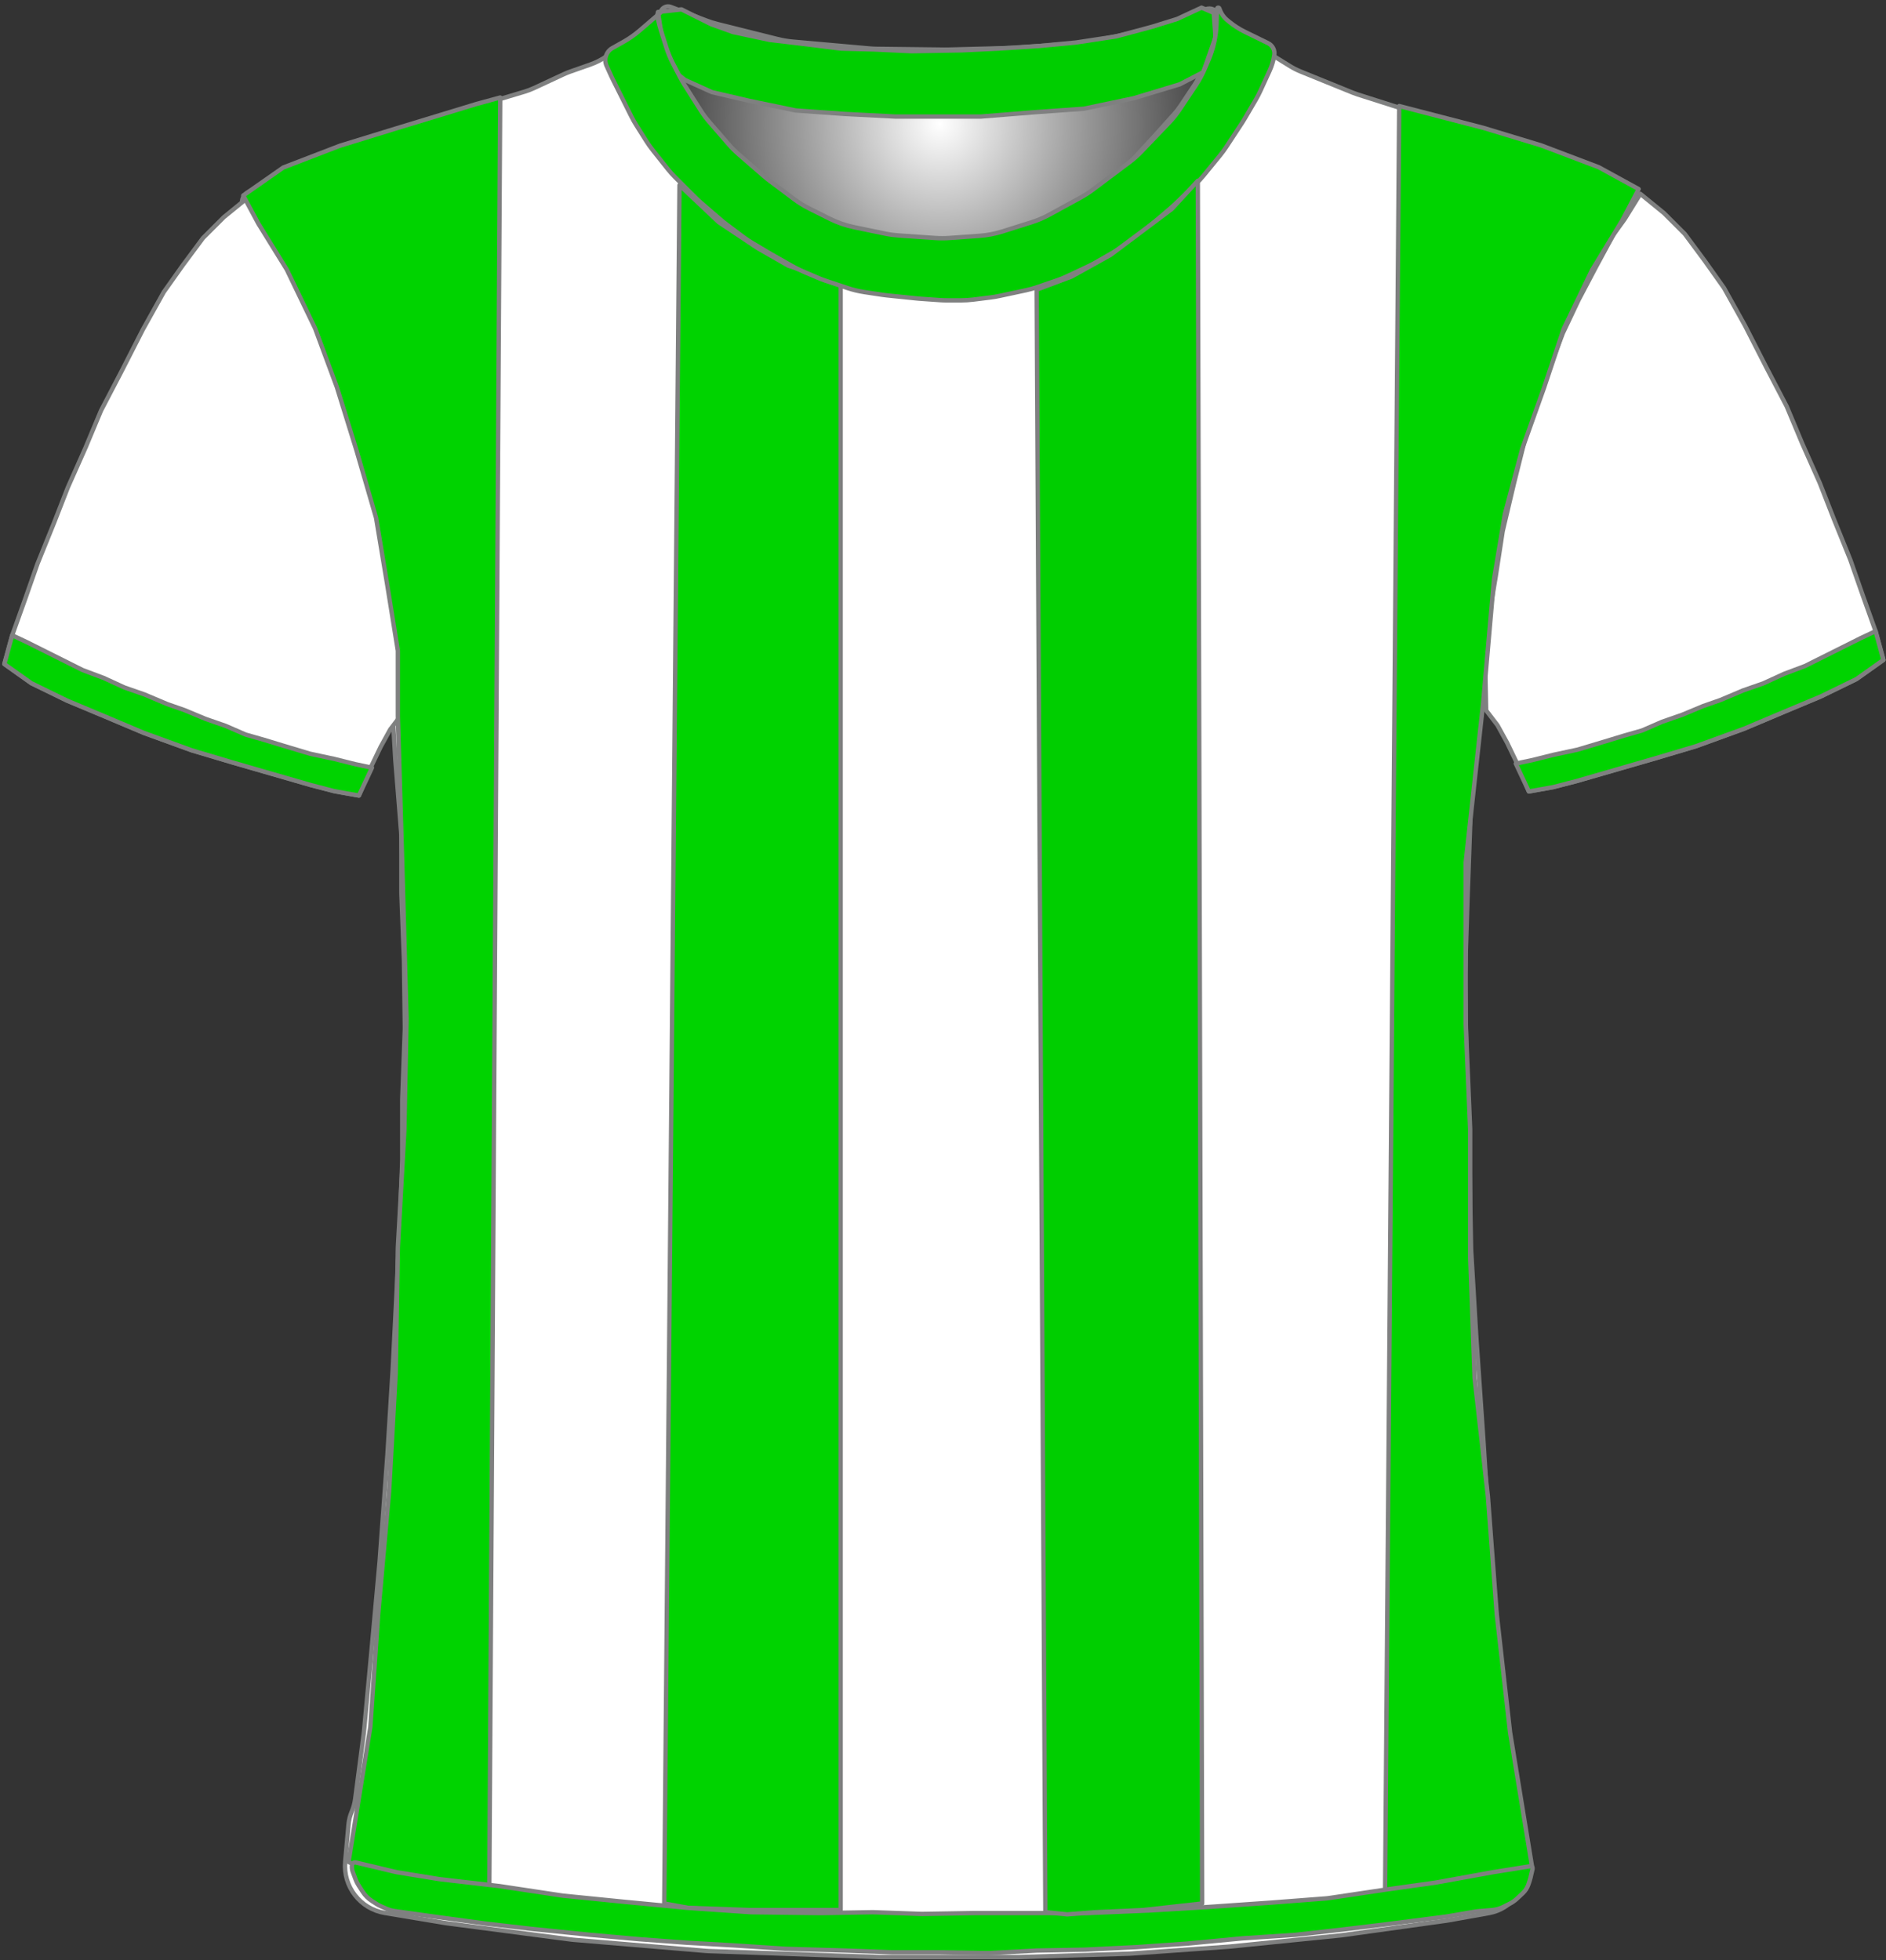 <?xml version="1.0" encoding="UTF-8" standalone="no"?>
<!DOCTYPE svg PUBLIC "-//W3C//DTD SVG 1.1//EN" "http://www.w3.org/Graphics/SVG/1.1/DTD/svg11.dtd">
<svg xmlns="http://www.w3.org/2000/svg" xmlns:xl="http://www.w3.org/1999/xlink" version="1.1" xmlns:dc="http://purl.org/dc/elements/1.1/" viewBox="17 -439 433 450" width="433" height="450">
  <rect x="17" y="-439" width="433" height="450" fill="#333333" stroke="none"/>
  <defs>
    <radialGradient cx="0" cy="0" r="1" id="Gradient" gradientUnits="userSpaceOnUse">
      <stop offset="0" stop-color="white"/>
      <stop offset=".434" stop-color="#a1a1a1"/>
      <stop offset="1" stop-color="#2a2a2a"/>
    </radialGradient>
    <radialGradient id="Obj_Gradient" xl:href="#Gradient" gradientTransform="translate(232.759 -410.6) scale(70.263)"/>
  </defs>
  <g id="Canvas_20" stroke-dasharray="none" fill="none" fill-opacity="1" stroke="none" stroke-opacity="1">
    <title>Canvas 20</title>
    <g id="Canvas_20_Capa_1">
      <title>Capa 1</title>
      <g id="Graphic_15">
        <path d="M 171.006 -437.41 L 179.171 -434.292 C 180.029 -433.964 180.906 -433.688 181.797 -433.466 L 195.514 -430.036 C 196.676 -429.746 197.858 -429.547 199.051 -429.44 L 216.577 -427.879 C 217.165 -427.826 217.755 -427.796 218.345 -427.789 L 233.824 -427.605 C 234.114 -427.602 234.404 -427.604 234.695 -427.611 L 249.118 -427.986 C 249.479 -427.995 249.839 -428.013 250.199 -428.039 L 264.571 -429.091 C 265.562 -429.164 266.548 -429.3 267.521 -429.5 L 279.094 -431.878 C 280.136 -432.093 281.162 -432.379 282.165 -432.735 L 293.917 -436.91 C 295.007 -437.297 296.21 -436.766 296.659 -435.7 L 296.659 -435.7 C 297.181 -434.46 297.333 -433.095 297.097 -431.771 L 296.916 -430.76 C 296.613 -429.059 296.118 -427.397 295.442 -425.807 L 293.899 -422.176 C 293.34 -420.861 292.661 -419.602 291.868 -418.414 L 288.183 -412.885 C 287.435 -411.764 286.591 -410.711 285.659 -409.737 L 279.364 -403.162 C 278.495 -402.256 277.555 -401.422 276.55 -400.668 L 268.176 -394.387 C 267.299 -393.73 266.377 -393.136 265.416 -392.61 L 258.231 -388.679 C 256.92 -387.961 255.542 -387.373 254.116 -386.923 L 247.443 -384.816 C 245.727 -384.274 243.952 -383.935 242.156 -383.807 L 235.27 -383.315 C 234.197 -383.238 233.121 -383.237 232.049 -383.311 L 223.612 -383.893 C 222.578 -383.964 221.55 -384.105 220.535 -384.315 L 213.4 -385.792 C 211.448 -386.195 209.556 -386.851 207.774 -387.743 L 203.114 -390.072 C 201.88 -390.69 200.704 -391.416 199.6 -392.244 L 193.918 -396.506 C 193.479 -396.835 193.052 -397.18 192.637 -397.54 L 186.882 -402.538 C 186.068 -403.245 185.304 -404.009 184.597 -404.823 L 180.192 -409.896 C 179.438 -410.764 178.75 -411.688 178.134 -412.659 L 174.4 -418.547 C 174.04 -419.115 173.704 -419.699 173.395 -420.297 L 171.775 -423.43 C 171.166 -424.608 170.659 -425.836 170.262 -427.101 L 168.982 -431.174 C 168.767 -431.858 168.584 -432.551 168.434 -433.251 L 168.359 -433.6 C 168.165 -434.508 168.272 -435.456 168.665 -436.297 L 168.759 -436.5 C 169.154 -437.345 170.134 -437.742 171.006 -437.41 Z" fill="url(#Obj_Gradient)"/>
        <path d="M 171.006 -437.41 L 179.171 -434.292 C 180.029 -433.964 180.906 -433.688 181.797 -433.466 L 195.514 -430.036 C 196.676 -429.746 197.858 -429.547 199.051 -429.44 L 216.577 -427.879 C 217.165 -427.826 217.755 -427.796 218.345 -427.789 L 233.824 -427.605 C 234.114 -427.602 234.404 -427.604 234.695 -427.611 L 249.118 -427.986 C 249.479 -427.995 249.839 -428.013 250.199 -428.039 L 264.571 -429.091 C 265.562 -429.164 266.548 -429.3 267.521 -429.5 L 279.094 -431.878 C 280.136 -432.093 281.162 -432.379 282.165 -432.735 L 293.917 -436.91 C 295.007 -437.297 296.21 -436.766 296.659 -435.7 L 296.659 -435.7 C 297.181 -434.46 297.333 -433.095 297.097 -431.771 L 296.916 -430.76 C 296.613 -429.059 296.118 -427.397 295.442 -425.807 L 293.899 -422.176 C 293.34 -420.861 292.661 -419.602 291.868 -418.414 L 288.183 -412.885 C 287.435 -411.764 286.591 -410.711 285.659 -409.737 L 279.364 -403.162 C 278.495 -402.256 277.555 -401.422 276.55 -400.668 L 268.176 -394.387 C 267.299 -393.73 266.377 -393.136 265.416 -392.61 L 258.231 -388.679 C 256.92 -387.961 255.542 -387.373 254.116 -386.923 L 247.443 -384.816 C 245.727 -384.274 243.952 -383.935 242.156 -383.807 L 235.27 -383.315 C 234.197 -383.238 233.121 -383.237 232.049 -383.311 L 223.612 -383.893 C 222.578 -383.964 221.55 -384.105 220.535 -384.315 L 213.4 -385.792 C 211.448 -386.195 209.556 -386.851 207.774 -387.743 L 203.114 -390.072 C 201.88 -390.69 200.704 -391.416 199.6 -392.244 L 193.918 -396.506 C 193.479 -396.835 193.052 -397.18 192.637 -397.54 L 186.882 -402.538 C 186.068 -403.245 185.304 -404.009 184.597 -404.823 L 180.192 -409.896 C 179.438 -410.764 178.75 -411.688 178.134 -412.659 L 174.4 -418.547 C 174.04 -419.115 173.704 -419.699 173.395 -420.297 L 171.775 -423.43 C 171.166 -424.608 170.659 -425.836 170.262 -427.101 L 168.982 -431.174 C 168.767 -431.858 168.584 -432.551 168.434 -433.251 L 168.359 -433.6 C 168.165 -434.508 168.272 -435.456 168.665 -436.297 L 168.759 -436.5 C 169.154 -437.345 170.134 -437.742 171.006 -437.41 Z" stroke="#7f8080" stroke-linecap="round" stroke-linejoin="round" stroke-width="1"/>
      </g>
      <g id="Graphic_14">
        <path d="M 105.33 .173 L 119.072 2.463 C 119.256 2.494 119.44 2.521 119.624 2.545 L 147.978 6.261 C 148.224 6.293 148.471 6.32 148.719 6.34 L 178.962 8.877 C 179.219 8.898 179.476 8.914 179.734 8.923 L 218.665 10.299 C 218.853 10.306 219.042 10.309 219.23 10.309 L 250.697 10.309 C 250.864 10.309 251.031 10.307 251.197 10.301 L 276.232 9.519 C 276.442 9.512 276.652 9.502 276.862 9.487 L 298.91 7.926 C 299.068 7.915 299.226 7.901 299.384 7.885 L 324.645 5.34 C 324.846 5.319 325.048 5.295 325.249 5.267 L 349.041 1.952 C 349.245 1.923 349.449 1.891 349.652 1.855 L 358.847 .209 C 364.175 -.744 367.825 -5.698 367.159 -11.068 L 364.951 -28.859 C 364.949 -28.88 364.946 -28.902 364.944 -28.923 L 361.38 -58.621 C 361.358 -58.801 361.34 -58.981 361.324 -59.161 L 358.962 -86.72 C 358.952 -86.834 358.944 -86.948 358.936 -87.061 L 357.55 -108.653 C 357.548 -108.678 357.547 -108.703 357.545 -108.729 L 355.953 -131.815 C 355.949 -131.866 355.946 -131.916 355.943 -131.967 L 354.767 -151.769 C 354.754 -151.984 354.745 -152.198 354.741 -152.413 L 354.349 -173.008 C 354.348 -173.063 354.347 -173.118 354.345 -173.174 L 353.75 -193.408 C 353.748 -193.463 353.747 -193.518 353.746 -193.574 L 353.355 -214.083 C 353.35 -214.355 353.352 -214.627 353.36 -214.898 L 353.946 -233.258 C 353.947 -233.28 353.948 -233.302 353.949 -233.324 L 354.737 -255.193 C 354.744 -255.392 354.755 -255.59 354.769 -255.788 L 356.327 -277.009 C 356.341 -277.197 356.351 -277.385 356.358 -277.574 L 357.113 -297.473 C 357.136 -298.084 357.194 -298.694 357.287 -299.299 L 360.026 -317.103 C 360.107 -317.628 360.214 -318.149 360.346 -318.663 L 364.975 -336.621 C 365.09 -337.067 365.224 -337.509 365.377 -337.944 L 371.098 -354.183 C 371.264 -354.655 371.452 -355.118 371.662 -355.572 L 377.193 -367.557 C 377.296 -367.78 377.404 -368 377.517 -368.217 L 382.879 -378.559 C 382.925 -378.647 382.971 -378.735 383.018 -378.822 L 388.234 -388.439 C 388.972 -389.798 389.921 -391.031 391.047 -392.091 L 391.047 -392.091 C 391.723 -392.726 391.755 -393.789 391.119 -394.464 C 390.995 -394.596 390.85 -394.707 390.69 -394.793 L 387.475 -396.515 C 387.257 -396.632 387.035 -396.744 386.812 -396.851 L 378.958 -400.6 C 378.551 -400.794 378.136 -400.971 377.715 -401.13 L 368.04 -404.78 C 367.845 -404.854 367.648 -404.924 367.451 -404.99 L 354.756 -409.221 C 354.617 -409.268 354.477 -409.312 354.337 -409.355 L 341.453 -413.259 C 341.383 -413.28 341.312 -413.302 341.242 -413.324 L 328.738 -417.303 C 328.344 -417.428 327.956 -417.569 327.573 -417.724 L 315.597 -422.584 C 314.765 -422.921 313.964 -423.328 313.2 -423.8 L 303.581 -429.746 C 303.425 -429.843 303.271 -429.942 303.119 -430.043 L 298.229 -433.303 C 297.247 -433.957 296.376 -434.763 295.647 -435.691 L 295.647 -435.691 C 295.542 -435.825 295.347 -435.849 295.213 -435.743 C 295.11 -435.662 295.069 -435.526 295.11 -435.402 L 295.247 -434.991 C 295.707 -433.613 295.811 -432.142 295.551 -430.713 L 295.156 -428.54 C 294.885 -427.048 294.403 -425.603 293.725 -424.246 L 292.193 -421.182 C 291.896 -420.588 291.563 -420.014 291.195 -419.462 L 287.991 -414.656 C 287.563 -414.014 287.088 -413.403 286.571 -412.828 L 282.009 -407.759 C 281.968 -407.714 281.927 -407.668 281.885 -407.623 L 275.891 -401.115 C 275.263 -400.434 274.577 -399.808 273.841 -399.245 L 268.817 -395.403 C 268.371 -395.062 267.907 -394.744 267.428 -394.452 L 260.941 -390.497 C 260.28 -390.093 259.589 -389.739 258.876 -389.435 L 251.761 -386.407 C 250.953 -386.064 250.119 -385.787 249.266 -385.58 L 245.187 -384.591 C 244.362 -384.391 243.522 -384.257 242.676 -384.19 L 236.976 -383.74 C 236.557 -383.707 236.137 -383.691 235.717 -383.691 L 228.684 -383.691 C 227.927 -383.691 227.171 -383.745 226.422 -383.852 L 218.475 -384.987 C 217.99 -385.056 217.509 -385.148 217.032 -385.261 L 211.071 -386.68 C 209.925 -386.953 208.814 -387.352 207.755 -387.868 L 201.475 -390.935 C 200.99 -391.172 200.518 -391.433 200.059 -391.718 L 195.847 -394.332 C 195.248 -394.704 194.674 -395.115 194.129 -395.563 L 189.683 -399.215 C 189.459 -399.399 189.241 -399.589 189.027 -399.784 L 185.225 -403.27 C 184.774 -403.683 184.346 -404.123 183.945 -404.585 L 179.827 -409.338 C 179.507 -409.706 179.205 -410.089 178.921 -410.485 L 174.491 -416.655 C 173.996 -417.345 173.557 -418.072 173.177 -418.831 L 170.601 -423.984 C 170.565 -424.055 170.53 -424.127 170.496 -424.198 L 169.247 -426.791 C 168.397 -428.558 168.041 -430.522 168.219 -432.475 L 168.399 -434.457 C 168.423 -434.719 168.23 -434.951 167.968 -434.975 C 167.805 -434.99 167.647 -434.92 167.547 -434.791 L 167.547 -434.791 C 166.884 -433.928 166.104 -433.162 165.229 -432.515 L 161.333 -429.628 C 161.209 -429.537 161.084 -429.447 160.958 -429.359 L 156.336 -426.137 C 155.149 -425.31 153.856 -424.648 152.491 -424.168 L 147.884 -422.55 C 147.393 -422.377 146.911 -422.181 146.44 -421.962 L 139.593 -418.777 C 138.897 -418.453 138.178 -418.18 137.443 -417.959 L 126.572 -414.698 C 126.556 -414.693 126.539 -414.688 126.522 -414.683 L 115.554 -411.354 C 115.416 -411.312 115.279 -411.268 115.142 -411.223 L 102.221 -406.915 C 102.172 -406.899 102.123 -406.883 102.073 -406.867 L 90.706 -403.2 C 90.068 -402.994 89.443 -402.748 88.835 -402.464 L 80.903 -398.751 C 80.533 -398.578 80.169 -398.39 79.813 -398.189 L 73.867 -394.828 C 72.614 -394.12 72.172 -392.53 72.881 -391.277 C 72.958 -391.14 73.047 -391.011 73.147 -390.891 L 74.011 -389.854 C 74.766 -388.948 75.419 -387.961 75.957 -386.912 L 79.034 -380.912 C 79.11 -380.764 79.187 -380.618 79.267 -380.474 L 83.222 -373.317 C 83.306 -373.166 83.387 -373.014 83.465 -372.86 L 87.574 -364.822 C 87.823 -364.335 88.047 -363.835 88.244 -363.325 L 91.727 -354.343 C 91.741 -354.308 91.754 -354.274 91.768 -354.239 L 95.364 -345.153 C 95.486 -344.845 95.599 -344.533 95.701 -344.218 L 98.323 -336.165 C 98.339 -336.116 98.355 -336.066 98.371 -336.016 L 101.443 -326.258 C 101.646 -325.614 101.807 -324.958 101.927 -324.293 L 103.913 -313.284 C 103.936 -313.155 103.957 -313.026 103.977 -312.897 L 105.683 -301.904 C 105.726 -301.629 105.762 -301.352 105.79 -301.075 L 106.677 -292.378 C 106.724 -291.92 106.751 -291.46 106.758 -291 L 106.942 -279.024 C 106.946 -278.802 106.954 -278.58 106.966 -278.358 L 107.737 -264.876 C 107.744 -264.753 107.752 -264.629 107.762 -264.506 L 109.096 -247.931 C 109.13 -247.505 109.147 -247.076 109.147 -246.648 L 109.147 -234.198 C 109.147 -233.993 109.151 -233.788 109.159 -233.583 L 109.74 -218.494 C 109.745 -218.359 109.748 -218.223 109.75 -218.087 L 109.942 -203.291 C 109.946 -203.024 109.942 -202.758 109.933 -202.491 L 109.358 -186.987 C 109.351 -186.79 109.347 -186.592 109.347 -186.395 L 109.347 -172.798 C 109.347 -172.593 109.343 -172.388 109.336 -172.184 L 108.75 -156.969 C 108.748 -156.917 108.746 -156.865 108.744 -156.813 L 107.948 -140.31 C 107.948 -140.297 107.947 -140.284 107.946 -140.271 L 107.152 -124.58 C 107.149 -124.521 107.146 -124.461 107.142 -124.402 L 105.953 -105.181 C 105.949 -105.121 105.945 -105.061 105.941 -105.001 L 104.158 -80.631 C 104.151 -80.538 104.143 -80.444 104.135 -80.35 L 102.349 -60.706 C 102.348 -60.696 102.347 -60.686 102.346 -60.676 L 100.575 -41.591 C 100.557 -41.391 100.534 -41.191 100.508 -40.992 L 98.548 -26.019 C 98.415 -25.005 98.146 -24.013 97.747 -23.071 L 97.747 -23.071 C 97.35 -22.13 97.101 -21.133 97.01 -20.116 L 96.247 -11.571 C 95.74 -5.884 99.698 -.766 105.33 .173 Z" fill="white"/>
        <path d="M 105.33 .173 L 119.072 2.463 C 119.256 2.494 119.44 2.521 119.624 2.545 L 147.978 6.261 C 148.224 6.293 148.471 6.32 148.719 6.34 L 178.962 8.877 C 179.219 8.898 179.476 8.914 179.734 8.923 L 218.665 10.299 C 218.853 10.306 219.042 10.309 219.23 10.309 L 250.697 10.309 C 250.864 10.309 251.031 10.307 251.197 10.301 L 276.232 9.519 C 276.442 9.512 276.652 9.502 276.862 9.487 L 298.91 7.926 C 299.068 7.915 299.226 7.901 299.384 7.885 L 324.645 5.34 C 324.846 5.319 325.048 5.295 325.249 5.267 L 349.041 1.952 C 349.245 1.923 349.449 1.891 349.652 1.855 L 358.847 .209 C 364.175 -.744 367.825 -5.698 367.159 -11.068 L 364.951 -28.859 C 364.949 -28.88 364.946 -28.902 364.944 -28.923 L 361.38 -58.621 C 361.358 -58.801 361.34 -58.981 361.324 -59.161 L 358.962 -86.72 C 358.952 -86.834 358.944 -86.948 358.936 -87.061 L 357.55 -108.653 C 357.548 -108.678 357.547 -108.703 357.545 -108.729 L 355.953 -131.815 C 355.949 -131.866 355.946 -131.916 355.943 -131.967 L 354.767 -151.769 C 354.754 -151.984 354.745 -152.198 354.741 -152.413 L 354.349 -173.008 C 354.348 -173.063 354.347 -173.118 354.345 -173.174 L 353.75 -193.408 C 353.748 -193.463 353.747 -193.518 353.746 -193.574 L 353.355 -214.083 C 353.35 -214.355 353.352 -214.627 353.36 -214.898 L 353.946 -233.258 C 353.947 -233.28 353.948 -233.302 353.949 -233.324 L 354.737 -255.193 C 354.744 -255.392 354.755 -255.59 354.769 -255.788 L 356.327 -277.009 C 356.341 -277.197 356.351 -277.385 356.358 -277.574 L 357.113 -297.473 C 357.136 -298.084 357.194 -298.694 357.287 -299.299 L 360.026 -317.103 C 360.107 -317.628 360.214 -318.149 360.346 -318.663 L 364.975 -336.621 C 365.09 -337.067 365.224 -337.509 365.377 -337.944 L 371.098 -354.183 C 371.264 -354.655 371.452 -355.118 371.662 -355.572 L 377.193 -367.557 C 377.296 -367.78 377.404 -368 377.517 -368.217 L 382.879 -378.559 C 382.925 -378.647 382.971 -378.735 383.018 -378.822 L 388.234 -388.439 C 388.972 -389.798 389.921 -391.031 391.047 -392.091 L 391.047 -392.091 C 391.723 -392.726 391.755 -393.789 391.119 -394.464 C 390.995 -394.596 390.85 -394.707 390.69 -394.793 L 387.475 -396.515 C 387.257 -396.632 387.035 -396.744 386.812 -396.851 L 378.958 -400.6 C 378.551 -400.794 378.136 -400.971 377.715 -401.13 L 368.04 -404.78 C 367.845 -404.854 367.648 -404.924 367.451 -404.99 L 354.756 -409.221 C 354.617 -409.268 354.477 -409.312 354.337 -409.355 L 341.453 -413.259 C 341.383 -413.28 341.312 -413.302 341.242 -413.324 L 328.738 -417.303 C 328.344 -417.428 327.956 -417.569 327.573 -417.724 L 315.597 -422.584 C 314.765 -422.921 313.964 -423.328 313.2 -423.8 L 303.581 -429.746 C 303.425 -429.843 303.271 -429.942 303.119 -430.043 L 298.229 -433.303 C 297.247 -433.957 296.376 -434.763 295.647 -435.691 L 295.647 -435.691 C 295.542 -435.825 295.347 -435.849 295.213 -435.743 C 295.11 -435.662 295.069 -435.526 295.11 -435.402 L 295.247 -434.991 C 295.707 -433.613 295.811 -432.142 295.551 -430.713 L 295.156 -428.54 C 294.885 -427.048 294.403 -425.603 293.725 -424.246 L 292.193 -421.182 C 291.896 -420.588 291.563 -420.014 291.195 -419.462 L 287.991 -414.656 C 287.563 -414.014 287.088 -413.403 286.571 -412.828 L 282.009 -407.759 C 281.968 -407.714 281.927 -407.668 281.885 -407.623 L 275.891 -401.115 C 275.263 -400.434 274.577 -399.808 273.841 -399.245 L 268.817 -395.403 C 268.371 -395.062 267.907 -394.744 267.428 -394.452 L 260.941 -390.497 C 260.28 -390.093 259.589 -389.739 258.876 -389.435 L 251.761 -386.407 C 250.953 -386.064 250.119 -385.787 249.266 -385.58 L 245.187 -384.591 C 244.362 -384.391 243.522 -384.257 242.676 -384.19 L 236.976 -383.74 C 236.557 -383.707 236.137 -383.691 235.717 -383.691 L 228.684 -383.691 C 227.927 -383.691 227.171 -383.745 226.422 -383.852 L 218.475 -384.987 C 217.99 -385.056 217.509 -385.148 217.032 -385.261 L 211.071 -386.68 C 209.925 -386.953 208.814 -387.352 207.755 -387.868 L 201.475 -390.935 C 200.99 -391.172 200.518 -391.433 200.059 -391.718 L 195.847 -394.332 C 195.248 -394.704 194.674 -395.115 194.129 -395.563 L 189.683 -399.215 C 189.459 -399.399 189.241 -399.589 189.027 -399.784 L 185.225 -403.27 C 184.774 -403.683 184.346 -404.123 183.945 -404.585 L 179.827 -409.338 C 179.507 -409.706 179.205 -410.089 178.921 -410.485 L 174.491 -416.655 C 173.996 -417.345 173.557 -418.072 173.177 -418.831 L 170.601 -423.984 C 170.565 -424.055 170.53 -424.127 170.496 -424.198 L 169.247 -426.791 C 168.397 -428.558 168.041 -430.522 168.219 -432.475 L 168.399 -434.457 C 168.423 -434.719 168.23 -434.951 167.968 -434.975 C 167.805 -434.99 167.647 -434.92 167.547 -434.791 L 167.547 -434.791 C 166.884 -433.928 166.104 -433.162 165.229 -432.515 L 161.333 -429.628 C 161.209 -429.537 161.084 -429.447 160.958 -429.359 L 156.336 -426.137 C 155.149 -425.31 153.856 -424.648 152.491 -424.168 L 147.884 -422.55 C 147.393 -422.377 146.911 -422.181 146.44 -421.962 L 139.593 -418.777 C 138.897 -418.453 138.178 -418.18 137.443 -417.959 L 126.572 -414.698 C 126.556 -414.693 126.539 -414.688 126.522 -414.683 L 115.554 -411.354 C 115.416 -411.312 115.279 -411.268 115.142 -411.223 L 102.221 -406.915 C 102.172 -406.899 102.123 -406.883 102.073 -406.867 L 90.706 -403.2 C 90.068 -402.994 89.443 -402.748 88.835 -402.464 L 80.903 -398.751 C 80.533 -398.578 80.169 -398.39 79.813 -398.189 L 73.867 -394.828 C 72.614 -394.12 72.172 -392.53 72.881 -391.277 C 72.958 -391.14 73.047 -391.011 73.147 -390.891 L 74.011 -389.854 C 74.766 -388.948 75.419 -387.961 75.957 -386.912 L 79.034 -380.912 C 79.11 -380.764 79.187 -380.618 79.267 -380.474 L 83.222 -373.317 C 83.306 -373.166 83.387 -373.014 83.465 -372.86 L 87.574 -364.822 C 87.823 -364.335 88.047 -363.835 88.244 -363.325 L 91.727 -354.343 C 91.741 -354.308 91.754 -354.274 91.768 -354.239 L 95.364 -345.153 C 95.486 -344.845 95.599 -344.533 95.701 -344.218 L 98.323 -336.165 C 98.339 -336.116 98.355 -336.066 98.371 -336.016 L 101.443 -326.258 C 101.646 -325.614 101.807 -324.958 101.927 -324.293 L 103.913 -313.284 C 103.936 -313.155 103.957 -313.026 103.977 -312.897 L 105.683 -301.904 C 105.726 -301.629 105.762 -301.352 105.79 -301.075 L 106.677 -292.378 C 106.724 -291.92 106.751 -291.46 106.758 -291 L 106.942 -279.024 C 106.946 -278.802 106.954 -278.58 106.966 -278.358 L 107.737 -264.876 C 107.744 -264.753 107.752 -264.629 107.762 -264.506 L 109.096 -247.931 C 109.13 -247.505 109.147 -247.076 109.147 -246.648 L 109.147 -234.198 C 109.147 -233.993 109.151 -233.788 109.159 -233.583 L 109.74 -218.494 C 109.745 -218.359 109.748 -218.223 109.75 -218.087 L 109.942 -203.291 C 109.946 -203.024 109.942 -202.758 109.933 -202.491 L 109.358 -186.987 C 109.351 -186.79 109.347 -186.592 109.347 -186.395 L 109.347 -172.798 C 109.347 -172.593 109.343 -172.388 109.336 -172.184 L 108.75 -156.969 C 108.748 -156.917 108.746 -156.865 108.744 -156.813 L 107.948 -140.31 C 107.948 -140.297 107.947 -140.284 107.946 -140.271 L 107.152 -124.58 C 107.149 -124.521 107.146 -124.461 107.142 -124.402 L 105.953 -105.181 C 105.949 -105.121 105.945 -105.061 105.941 -105.001 L 104.158 -80.631 C 104.151 -80.538 104.143 -80.444 104.135 -80.35 L 102.349 -60.706 C 102.348 -60.696 102.347 -60.686 102.346 -60.676 L 100.575 -41.591 C 100.557 -41.391 100.534 -41.191 100.508 -40.992 L 98.548 -26.019 C 98.415 -25.005 98.146 -24.013 97.747 -23.071 L 97.747 -23.071 C 97.35 -22.13 97.101 -21.133 97.01 -20.116 L 96.247 -11.571 C 95.74 -5.884 99.698 -.766 105.33 .173 Z" stroke="#7f8080" stroke-linecap="round" stroke-linejoin="round" stroke-width="1"/>
      </g>
      <g id="Graphic_13">
        <path d="M 18 -286.554 L 24.2 -282.154 L 32.4 -278.154 L 41 -274.554 L 50 -270.754 L 61 -266.754 L 70.4 -263.954 L 79.4 -261.354 L 88.4 -258.754 L 93.8 -257.354 L 99.4 -256.354 L 101.8 -262.154 L 104.4 -267.554 L 106.6 -271.554 L 109.2 -274.954 L 109.4 -283.954 L 108.8 -294.954 L 107 -305.754 L 105.4 -316.154 L 102.8 -327.154 L 100.4 -336.754 L 97.6 -344.754 L 94.4 -354.154 L 91.6 -361.554 L 88 -369.154 L 84 -376.754 L 80 -384.154 L 77.4 -387.754 L 73.8 -393.554 L 68.4 -389.154 L 63.6 -384.354 L 59 -378.154 L 54.6 -371.954 L 49.8 -363.354 L 45 -353.954 L 40.2 -344.754 L 36.6 -336.154 L 32.6 -327.154 L 29.4 -318.954 L 25.6 -309.554 L 22.8 -301.554 L 19.8 -293.154 Z" fill="white"/>
        <path d="M 18 -286.554 L 24.2 -282.154 L 32.4 -278.154 L 41 -274.554 L 50 -270.754 L 61 -266.754 L 70.4 -263.954 L 79.4 -261.354 L 88.4 -258.754 L 93.8 -257.354 L 99.4 -256.354 L 101.8 -262.154 L 104.4 -267.554 L 106.6 -271.554 L 109.2 -274.954 L 109.4 -283.954 L 108.8 -294.954 L 107 -305.754 L 105.4 -316.154 L 102.8 -327.154 L 100.4 -336.754 L 97.6 -344.754 L 94.4 -354.154 L 91.6 -361.554 L 88 -369.154 L 84 -376.754 L 80 -384.154 L 77.4 -387.754 L 73.8 -393.554 L 68.4 -389.154 L 63.6 -384.354 L 59 -378.154 L 54.6 -371.954 L 49.8 -363.354 L 45 -353.954 L 40.2 -344.754 L 36.6 -336.154 L 32.6 -327.154 L 29.4 -318.954 L 25.6 -309.554 L 22.8 -301.554 L 19.8 -293.154 Z" stroke="#7f8080" stroke-linecap="round" stroke-linejoin="round" stroke-width="1"/>
      </g>
      <g id="Graphic_12">
        <path d="M 449.405 -287.497 L 443.205 -283.097 L 435.005 -279.097 L 426.405 -275.497 L 417.405 -271.697 L 406.405 -267.697 L 397.005 -264.897 L 388.005 -262.297 L 379.005 -259.697 L 373.605 -258.297 L 368.005 -257.297 L 365.605 -263.097 L 363.005 -268.497 L 360.805 -272.497 L 358.205 -275.897 L 358.005 -284.897 L 358.605 -295.897 L 360.405 -306.697 L 362.005 -317.097 L 364.605 -328.097 L 367.005 -337.697 L 369.805 -345.697 L 373.005 -355.097 L 375.805 -362.497 L 379.405 -370.097 L 383.405 -377.697 L 387.405 -385.097 L 390.005 -388.697 L 393.605 -394.497 L 399.005 -390.097 L 403.805 -385.297 L 408.405 -379.097 L 412.805 -372.897 L 417.605 -364.297 L 422.405 -354.897 L 427.205 -345.697 L 430.805 -337.097 L 434.805 -328.097 L 438.005 -319.897 L 441.805 -310.497 L 444.605 -302.497 L 447.605 -294.097 Z" fill="white"/>
        <path d="M 449.405 -287.497 L 443.205 -283.097 L 435.005 -279.097 L 426.405 -275.497 L 417.405 -271.697 L 406.405 -267.697 L 397.005 -264.897 L 388.005 -262.297 L 379.005 -259.697 L 373.605 -258.297 L 368.005 -257.297 L 365.605 -263.097 L 363.005 -268.497 L 360.805 -272.497 L 358.205 -275.897 L 358.005 -284.897 L 358.605 -295.897 L 360.405 -306.697 L 362.005 -317.097 L 364.605 -328.097 L 367.005 -337.697 L 369.805 -345.697 L 373.005 -355.097 L 375.805 -362.497 L 379.405 -370.097 L 383.405 -377.697 L 387.405 -385.097 L 390.005 -388.697 L 393.605 -394.497 L 399.005 -390.097 L 403.805 -385.297 L 408.405 -379.097 L 412.805 -372.897 L 417.605 -364.297 L 422.405 -354.897 L 427.205 -345.697 L 430.805 -337.097 L 434.805 -328.097 L 438.005 -319.897 L 441.805 -310.497 L 444.605 -302.497 L 447.605 -294.097 Z" stroke="#7f8080" stroke-linecap="round" stroke-linejoin="round" stroke-width="1"/>
      </g>
      <g id="Graphic_11">
        <path d="M 18 -286.554 L 24.2 -282.154 L 32.4 -278.154 L 41 -274.554 L 50 -270.754 L 61 -266.754 L 70.4 -263.954 L 79.4 -261.354 L 88.4 -258.754 L 93.8 -257.354 L 99.4 -256.354 L 102.4 -262.754 L 98.6 -263.554 L 93.8 -264.754 L 88.2 -265.954 L 82.2 -267.754 L 77.6 -269.154 L 73.4 -270.354 L 68.8 -272.354 L 64.2 -273.954 L 59.4 -275.954 L 55.4 -277.354 L 50.2 -279.554 L 45.6 -281.154 L 40.8 -283.354 L 36 -285.154 L 32 -287.154 L 27.6 -289.354 L 23.2 -291.554 L 19.8 -293.154 Z" fill="#00d300"/>
        <path d="M 18 -286.554 L 24.2 -282.154 L 32.4 -278.154 L 41 -274.554 L 50 -270.754 L 61 -266.754 L 70.4 -263.954 L 79.4 -261.354 L 88.4 -258.754 L 93.8 -257.354 L 99.4 -256.354 L 102.4 -262.754 L 98.6 -263.554 L 93.8 -264.754 L 88.2 -265.954 L 82.2 -267.754 L 77.6 -269.154 L 73.4 -270.354 L 68.8 -272.354 L 64.2 -273.954 L 59.4 -275.954 L 55.4 -277.354 L 50.2 -279.554 L 45.6 -281.154 L 40.8 -283.354 L 36 -285.154 L 32 -287.154 L 27.6 -289.354 L 23.2 -291.554 L 19.8 -293.154 Z" stroke="#7f8080" stroke-linecap="round" stroke-linejoin="round" stroke-width="1"/>
      </g>
      <g id="Graphic_10">
        <path d="M 449.405 -287.497 L 443.205 -283.097 L 435.005 -279.097 L 426.405 -275.497 L 417.405 -271.697 L 406.405 -267.697 L 397.005 -264.897 L 388.005 -262.297 L 379.005 -259.697 L 373.605 -258.297 L 368.005 -257.297 L 365.005 -263.697 L 368.805 -264.497 L 373.605 -265.697 L 379.205 -266.897 L 385.205 -268.697 L 389.805 -270.097 L 394.005 -271.297 L 398.605 -273.297 L 403.205 -274.897 L 408.005 -276.897 L 412.005 -278.297 L 417.205 -280.497 L 421.805 -282.097 L 426.605 -284.297 L 431.405 -286.097 L 435.405 -288.097 L 439.805 -290.297 L 444.205 -292.497 L 447.605 -294.097 Z" fill="#00d300"/>
        <path d="M 449.405 -287.497 L 443.205 -283.097 L 435.005 -279.097 L 426.405 -275.497 L 417.405 -271.697 L 406.405 -267.697 L 397.005 -264.897 L 388.005 -262.297 L 379.005 -259.697 L 373.605 -258.297 L 368.005 -257.297 L 365.005 -263.697 L 368.805 -264.497 L 373.605 -265.697 L 379.205 -266.897 L 385.205 -268.697 L 389.805 -270.097 L 394.005 -271.297 L 398.605 -273.297 L 403.205 -274.897 L 408.005 -276.897 L 412.005 -278.297 L 417.205 -280.497 L 421.805 -282.097 L 426.605 -284.297 L 431.405 -286.097 L 435.405 -288.097 L 439.805 -290.297 L 444.205 -292.497 L 447.605 -294.097 Z" stroke="#7f8080" stroke-linecap="round" stroke-linejoin="round" stroke-width="1"/>
      </g>
      <g id="Graphic_9">
        <path d="M 168.059 -436.244 L 173.459 -436.844 L 180.259 -433.444 L 185.259 -431.644 L 193.659 -429.844 L 202.059 -428.844 L 210.059 -427.844 L 217.659 -427.644 L 226.259 -427.244 L 237.859 -427.444 L 246.259 -427.844 L 255.659 -428.444 L 264.059 -429.244 L 273.259 -430.644 L 281.459 -432.844 L 287.259 -434.644 L 292.859 -437.244 L 295.659 -436.044 L 296.059 -430.444 L 293.259 -422.444 L 287.859 -419.644 L 277.259 -416.444 L 265.859 -414.044 L 254.659 -413.244 L 242.259 -412.244 L 231.859 -412.244 L 222.459 -412.244 L 210.859 -412.844 L 199.659 -413.644 L 189.059 -415.844 L 180.459 -417.844 L 174.259 -420.644 L 172.259 -422.244 L 169.059 -429.844 Z" fill="#00ce00"/>
        <path d="M 168.059 -436.244 L 173.459 -436.844 L 180.259 -433.444 L 185.259 -431.644 L 193.659 -429.844 L 202.059 -428.844 L 210.059 -427.844 L 217.659 -427.644 L 226.259 -427.244 L 237.859 -427.444 L 246.259 -427.844 L 255.659 -428.444 L 264.059 -429.244 L 273.259 -430.644 L 281.459 -432.844 L 287.259 -434.644 L 292.859 -437.244 L 295.659 -436.044 L 296.059 -430.444 L 293.259 -422.444 L 287.859 -419.644 L 277.259 -416.444 L 265.859 -414.044 L 254.659 -413.244 L 242.259 -412.244 L 231.859 -412.244 L 222.459 -412.244 L 210.859 -412.844 L 199.659 -413.644 L 189.059 -415.844 L 180.459 -417.844 L 174.259 -420.644 L 172.259 -422.244 L 169.059 -429.844 Z" stroke="#7f8080" stroke-linecap="round" stroke-linejoin="round" stroke-width="1"/>
      </g>
      <g id="Graphic_8">
        <path d="M 340.273 -5.163 L 351.473 -6.166 L 364.71 -8.174 L 368.782 -10.181 L 363.691 -41.295 L 360.637 -68.394 L 358.6 -95.493 L 355.546 -122.592 L 354.528 -150.695 L 354.528 -179.801 L 353.509 -203.889 L 353.509 -241.025 L 357.5 -277.5 L 360 -306 L 362.5 -321 L 366.5 -336 L 371.5 -350 L 376 -363.5 L 382.5 -377 L 389.5 -388.5 L 393.219 -395.589 L 384.055 -400.608 L 370.819 -405.626 L 357.582 -409.641 L 338.237 -414.659 L 335 -5 Z" fill="#00d300"/>
        <path d="M 340.273 -5.163 L 351.473 -6.166 L 364.71 -8.174 L 368.782 -10.181 L 363.691 -41.295 L 360.637 -68.394 L 358.6 -95.493 L 355.546 -122.592 L 354.528 -150.695 L 354.528 -179.801 L 353.509 -203.889 L 353.509 -241.025 L 357.5 -277.5 L 360 -306 L 362.5 -321 L 366.5 -336 L 371.5 -350 L 376 -363.5 L 382.5 -377 L 389.5 -388.5 L 393.219 -395.589 L 384.055 -400.608 L 370.819 -405.626 L 357.582 -409.641 L 338.237 -414.659 L 335 -5 Z" stroke="#7f8080" stroke-linecap="round" stroke-linejoin="round" stroke-width="1"/>
      </g>
      <g id="Graphic_7">
        <path d="M 129.342 -6.114 L 125.028 -6.539 L 114.028 -7.539 L 101.028 -9.539 L 97.028 -11.539 L 102.028 -42.539 L 103.842 -68.614 L 106.342 -96.614 L 107.842 -123.614 L 108.342 -152.614 L 109.842 -179.614 L 110.342 -205.114 L 109.342 -241.114 L 108.342 -274.614 L 108.342 -289.614 L 105.842 -305.114 L 103.342 -320.114 L 98.842 -335.614 L 94.342 -350.114 L 89.342 -363.614 L 82.842 -377.114 L 76.342 -387.614 L 72.842 -394.114 L 82.028 -400.539 L 95.028 -405.539 L 108.028 -409.539 L 126.342 -415.114 L 131.842 -416.614 Z" fill="#00d300"/>
        <path d="M 129.342 -6.114 L 125.028 -6.539 L 114.028 -7.539 L 101.028 -9.539 L 97.028 -11.539 L 102.028 -42.539 L 103.842 -68.614 L 106.342 -96.614 L 107.842 -123.614 L 108.342 -152.614 L 109.842 -179.614 L 110.342 -205.114 L 109.342 -241.114 L 108.342 -274.614 L 108.342 -289.614 L 105.842 -305.114 L 103.342 -320.114 L 98.842 -335.614 L 94.342 -350.114 L 89.342 -363.614 L 82.842 -377.114 L 76.342 -387.614 L 72.842 -394.114 L 82.028 -400.539 L 95.028 -405.539 L 108.028 -409.539 L 126.342 -415.114 L 131.842 -416.614 Z" stroke="#7f8080" stroke-linecap="round" stroke-linejoin="round" stroke-width="1"/>
      </g>
      <g id="Graphic_6">
        <path d="M 169.5 -2 L 175 -1 L 189 -.5 L 210 -.5 L 210 -374 L 198 -378 L 191 -382 L 182 -388 L 173 -396.5 Z" fill="#00d300"/>
        <path d="M 169.5 -2 L 175 -1 L 189 -.5 L 210 -.5 L 210 -374 L 198 -378 L 191 -382 L 182 -388 L 173 -396.5 Z" stroke="#7f8080" stroke-linecap="round" stroke-linejoin="round" stroke-width="1"/>
      </g>
      <g id="Graphic_5">
        <path d="M 168.572 -436.036 L 163.843 -431.983 C 162.693 -430.997 161.448 -430.127 160.126 -429.385 L 157.6 -427.968 C 156.164 -427.163 155.584 -425.394 156.262 -423.895 L 157.28 -421.648 C 157.402 -421.38 157.528 -421.113 157.66 -420.85 L 161.949 -412.271 C 162.291 -411.588 162.667 -410.922 163.075 -410.275 L 165.401 -406.592 C 165.842 -405.895 166.319 -405.222 166.832 -404.576 L 170.243 -400.278 C 170.789 -399.59 171.374 -398.934 171.995 -398.313 L 176.661 -393.647 C 177.062 -393.246 177.477 -392.86 177.907 -392.49 L 182.47 -388.556 C 182.865 -388.216 183.271 -387.889 183.688 -387.576 L 187.663 -384.595 C 188.329 -384.096 189.021 -383.633 189.737 -383.208 L 193.87 -380.759 C 193.998 -380.683 194.127 -380.609 194.257 -380.535 L 198.954 -377.873 C 199.692 -377.455 200.453 -377.078 201.233 -376.743 L 204.783 -375.222 C 205.369 -374.971 205.965 -374.744 206.57 -374.543 L 211.588 -372.87 C 212.835 -372.454 214.116 -372.146 215.416 -371.949 L 219.515 -371.328 C 219.88 -371.273 220.246 -371.226 220.613 -371.189 L 227.495 -370.483 C 227.74 -370.458 227.985 -370.437 228.231 -370.419 L 232.758 -370.102 C 233.294 -370.064 233.831 -370.045 234.368 -370.045 L 237.63 -370.045 C 238.584 -370.045 239.537 -370.105 240.483 -370.223 L 244.472 -370.721 C 245.132 -370.804 245.788 -370.915 246.438 -371.054 L 252.52 -372.358 C 253.414 -372.549 254.296 -372.794 255.161 -373.09 L 259.67 -374.636 C 260.464 -374.909 261.243 -375.224 262.003 -375.582 L 266.837 -377.857 C 267.387 -378.116 267.927 -378.396 268.455 -378.698 L 272.223 -380.851 C 272.915 -381.247 273.587 -381.679 274.235 -382.144 L 278.911 -385.505 C 279.412 -385.865 279.898 -386.245 280.368 -386.644 L 285.689 -391.159 C 286.071 -391.483 286.443 -391.82 286.803 -392.168 L 291.502 -396.716 C 292.142 -397.335 292.745 -397.991 293.309 -398.679 L 297.102 -403.316 C 297.609 -403.935 298.083 -404.58 298.522 -405.249 L 302.139 -410.753 C 302.355 -411.081 302.562 -411.415 302.76 -411.753 L 305.283 -416.057 C 305.669 -416.715 306.022 -417.393 306.341 -418.086 L 308.459 -422.697 C 308.992 -423.857 309.363 -425.085 309.562 -426.345 L 309.562 -426.345 C 309.741 -427.475 309.161 -428.588 308.134 -429.09 L 302.841 -431.678 C 301.526 -432.321 300.292 -433.115 299.162 -434.045 L 298.756 -434.38 C 297.912 -435.075 297.289 -436.001 296.962 -437.045 L 296.962 -437.045 C 296.916 -437.195 296.757 -437.278 296.608 -437.231 C 296.492 -437.195 296.413 -437.09 296.409 -436.97 L 296.3 -433.547 C 296.209 -430.704 295.592 -427.902 294.479 -425.284 L 293.602 -423.221 C 293.043 -421.907 292.364 -420.647 291.572 -419.459 L 287.886 -413.93 C 287.138 -412.809 286.294 -411.756 285.362 -410.782 L 279.067 -404.208 C 278.199 -403.301 277.258 -402.467 276.254 -401.714 L 267.879 -395.433 C 267.002 -394.775 266.08 -394.181 265.119 -393.655 L 257.934 -389.724 C 256.623 -389.007 255.245 -388.419 253.82 -387.969 L 247.147 -385.861 C 245.43 -385.319 243.655 -384.98 241.859 -384.852 L 234.973 -384.36 C 233.901 -384.284 232.824 -384.282 231.752 -384.356 L 223.315 -384.938 C 222.281 -385.01 221.253 -385.151 220.238 -385.361 L 213.103 -386.837 C 211.151 -387.241 209.26 -387.897 207.477 -388.788 L 202.817 -391.118 C 201.583 -391.735 200.407 -392.462 199.303 -393.29 L 193.621 -397.551 C 193.182 -397.88 192.755 -398.225 192.34 -398.585 L 186.585 -403.583 C 185.771 -404.29 185.007 -405.054 184.3 -405.868 L 179.895 -410.941 C 179.141 -411.809 178.453 -412.733 177.837 -413.704 L 174.103 -419.592 C 173.743 -420.161 173.407 -420.745 173.098 -421.343 L 171.478 -424.475 C 170.869 -425.653 170.363 -426.881 169.965 -428.146 L 168.685 -432.22 C 168.47 -432.903 168.287 -433.596 168.137 -434.296 L 167.912 -435.348 C 167.827 -435.745 168.053 -436.143 168.438 -436.273 L 168.438 -436.273 C 168.51 -436.297 168.589 -436.258 168.613 -436.186 C 168.631 -436.132 168.615 -436.073 168.572 -436.036 Z" fill="#00ce00"/>
        <path d="M 168.572 -436.036 L 163.843 -431.983 C 162.693 -430.997 161.448 -430.127 160.126 -429.385 L 157.6 -427.968 C 156.164 -427.163 155.584 -425.394 156.262 -423.895 L 157.28 -421.648 C 157.402 -421.38 157.528 -421.113 157.66 -420.85 L 161.949 -412.271 C 162.291 -411.588 162.667 -410.922 163.075 -410.275 L 165.401 -406.592 C 165.842 -405.895 166.319 -405.222 166.832 -404.576 L 170.243 -400.278 C 170.789 -399.59 171.374 -398.934 171.995 -398.313 L 176.661 -393.647 C 177.062 -393.246 177.477 -392.86 177.907 -392.49 L 182.47 -388.556 C 182.865 -388.216 183.271 -387.889 183.688 -387.576 L 187.663 -384.595 C 188.329 -384.096 189.021 -383.633 189.737 -383.208 L 193.87 -380.759 C 193.998 -380.683 194.127 -380.609 194.257 -380.535 L 198.954 -377.873 C 199.692 -377.455 200.453 -377.078 201.233 -376.743 L 204.783 -375.222 C 205.369 -374.971 205.965 -374.744 206.57 -374.543 L 211.588 -372.87 C 212.835 -372.454 214.116 -372.146 215.416 -371.949 L 219.515 -371.328 C 219.88 -371.273 220.246 -371.226 220.613 -371.189 L 227.495 -370.483 C 227.74 -370.458 227.985 -370.437 228.231 -370.419 L 232.758 -370.102 C 233.294 -370.064 233.831 -370.045 234.368 -370.045 L 237.63 -370.045 C 238.584 -370.045 239.537 -370.105 240.483 -370.223 L 244.472 -370.721 C 245.132 -370.804 245.788 -370.915 246.438 -371.054 L 252.52 -372.358 C 253.414 -372.549 254.296 -372.794 255.161 -373.09 L 259.67 -374.636 C 260.464 -374.909 261.243 -375.224 262.003 -375.582 L 266.837 -377.857 C 267.387 -378.116 267.927 -378.396 268.455 -378.698 L 272.223 -380.851 C 272.915 -381.247 273.587 -381.679 274.235 -382.144 L 278.911 -385.505 C 279.412 -385.865 279.898 -386.245 280.368 -386.644 L 285.689 -391.159 C 286.071 -391.483 286.443 -391.82 286.803 -392.168 L 291.502 -396.716 C 292.142 -397.335 292.745 -397.991 293.309 -398.679 L 297.102 -403.316 C 297.609 -403.935 298.083 -404.58 298.522 -405.249 L 302.139 -410.753 C 302.355 -411.081 302.562 -411.415 302.76 -411.753 L 305.283 -416.057 C 305.669 -416.715 306.022 -417.393 306.341 -418.086 L 308.459 -422.697 C 308.992 -423.857 309.363 -425.085 309.562 -426.345 L 309.562 -426.345 C 309.741 -427.475 309.161 -428.588 308.134 -429.09 L 302.841 -431.678 C 301.526 -432.321 300.292 -433.115 299.162 -434.045 L 298.756 -434.38 C 297.912 -435.075 297.289 -436.001 296.962 -437.045 L 296.962 -437.045 C 296.916 -437.195 296.757 -437.278 296.608 -437.231 C 296.492 -437.195 296.413 -437.09 296.409 -436.97 L 296.3 -433.547 C 296.209 -430.704 295.592 -427.902 294.479 -425.284 L 293.602 -423.221 C 293.043 -421.907 292.364 -420.647 291.572 -419.459 L 287.886 -413.93 C 287.138 -412.809 286.294 -411.756 285.362 -410.782 L 279.067 -404.208 C 278.199 -403.301 277.258 -402.467 276.254 -401.714 L 267.879 -395.433 C 267.002 -394.775 266.08 -394.181 265.119 -393.655 L 257.934 -389.724 C 256.623 -389.007 255.245 -388.419 253.82 -387.969 L 247.147 -385.861 C 245.43 -385.319 243.655 -384.98 241.859 -384.852 L 234.973 -384.36 C 233.901 -384.284 232.824 -384.282 231.752 -384.356 L 223.315 -384.938 C 222.281 -385.01 221.253 -385.151 220.238 -385.361 L 213.103 -386.837 C 211.151 -387.241 209.26 -387.897 207.477 -388.788 L 202.817 -391.118 C 201.583 -391.735 200.407 -392.462 199.303 -393.29 L 193.621 -397.551 C 193.182 -397.88 192.755 -398.225 192.34 -398.585 L 186.585 -403.583 C 185.771 -404.29 185.007 -405.054 184.3 -405.868 L 179.895 -410.941 C 179.141 -411.809 178.453 -412.733 177.837 -413.704 L 174.103 -419.592 C 173.743 -420.161 173.407 -420.745 173.098 -421.343 L 171.478 -424.475 C 170.869 -425.653 170.363 -426.881 169.965 -428.146 L 168.685 -432.22 C 168.47 -432.903 168.287 -433.596 168.137 -434.296 L 167.912 -435.348 C 167.827 -435.745 168.053 -436.143 168.438 -436.273 L 168.438 -436.273 C 168.51 -436.297 168.589 -436.258 168.613 -436.186 C 168.631 -436.132 168.615 -436.073 168.572 -436.036 Z" stroke="#7f8080" stroke-linecap="round" stroke-linejoin="round" stroke-width="1"/>
      </g>
      <g id="Graphic_4">
        <path d="M 97.813 -10.8 L 97.813 -10.8 C 97.748 -10.275 97.81 -9.741 97.996 -9.245 L 98.647 -7.509 C 98.824 -7.038 99.051 -6.587 99.325 -6.164 L 100.292 -4.668 C 100.833 -3.832 101.546 -3.121 102.384 -2.583 L 103.462 -1.89 C 103.762 -1.697 104.077 -1.527 104.403 -1.382 L 105.72 -.797 C 106.317 -.531 106.947 -.351 107.594 -.26 L 116.604 1.001 C 116.614 1.003 116.624 1.004 116.634 1.005 L 128.35 2.594 C 128.396 2.6 128.442 2.606 128.488 2.611 L 138.771 3.798 C 138.803 3.802 138.835 3.805 138.867 3.808 L 152.577 5.199 C 152.605 5.202 152.633 5.205 152.661 5.207 L 163.767 6.199 C 163.802 6.202 163.837 6.205 163.872 6.207 L 174.558 6.999 C 174.599 7.002 174.639 7.005 174.68 7.007 L 185.188 7.602 C 185.209 7.603 185.23 7.604 185.25 7.605 L 197.293 8.395 C 197.377 8.401 197.461 8.405 197.545 8.407 L 210.993 8.803 C 211.01 8.803 211.028 8.804 211.046 8.804 L 221.69 9.199 C 221.776 9.202 221.862 9.203 221.949 9.203 L 232.558 9.203 C 232.599 9.203 232.64 9.204 232.681 9.204 L 243.767 9.399 C 243.935 9.402 244.103 9.399 244.271 9.39 L 254.892 8.81 C 254.977 8.806 255.062 8.803 255.146 8.801 L 265.911 8.605 C 265.983 8.604 266.055 8.602 266.127 8.598 L 278.146 8.007 C 278.195 8.005 278.244 8.002 278.292 7.998 L 289.532 7.209 C 289.59 7.205 289.648 7.201 289.706 7.195 L 302.116 6.013 C 302.185 6.007 302.254 6.001 302.322 5.997 L 314.254 5.214 C 314.364 5.207 314.474 5.197 314.584 5.185 L 324.996 4.006 C 325.011 4.004 325.027 4.002 325.043 4.001 L 334.99 2.807 C 335.01 2.805 335.029 2.802 335.048 2.8 L 348.884 1.022 C 348.981 1.01 349.078 .995 349.175 .979 L 355.728 -.145 C 355.929 -.179 356.132 -.205 356.335 -.222 L 359.567 -.489 C 360.456 -.562 361.323 -.805 362.121 -1.204 L 363.608 -1.947 C 364.208 -2.248 364.762 -2.633 365.253 -3.091 L 366.589 -4.337 C 367.195 -4.903 367.651 -5.613 367.913 -6.4 L 368.208 -7.284 C 368.278 -7.495 368.338 -7.708 368.388 -7.924 L 368.858 -9.959 C 368.893 -10.112 368.86 -10.272 368.766 -10.398 L 368.766 -10.398 C 368.676 -10.52 368.525 -10.582 368.375 -10.558 L 359.896 -9.209 C 359.845 -9.201 359.794 -9.192 359.743 -9.183 L 346.758 -6.822 C 346.666 -6.805 346.572 -6.79 346.479 -6.777 L 335.249 -5.201 C 335.229 -5.198 335.209 -5.195 335.189 -5.192 L 322.066 -3.234 C 321.902 -3.209 321.736 -3.19 321.57 -3.177 L 308.845 -2.199 C 308.828 -2.197 308.811 -2.196 308.793 -2.195 L 294.453 -1.199 C 294.43 -1.197 294.408 -1.196 294.385 -1.195 L 281.082 -.4 C 281.04 -.398 280.998 -.396 280.956 -.394 L 266.765 .197 C 266.668 .201 266.571 .203 266.473 .203 L 240.678 .203 C 240.639 .203 240.6 .204 240.561 .204 L 228.803 .4 C 228.68 .402 228.558 .401 228.436 .397 L 217.602 .01 C 217.48 .006 217.358 .004 217.236 .006 L 205.521 .202 C 205.453 .203 205.385 .203 205.317 .202 L 189.615 .006 C 189.484 .004 189.354 -.001 189.224 -.01 L 174.914 -.99 C 174.851 -.994 174.788 -1 174.724 -1.006 L 160.233 -2.395 C 160.224 -2.396 160.214 -2.397 160.205 -2.398 L 146.393 -3.779 C 146.277 -3.791 146.162 -3.805 146.047 -3.823 L 131.737 -5.979 C 131.659 -5.991 131.58 -6.001 131.501 -6.01 L 117.981 -7.578 C 117.873 -7.59 117.766 -7.605 117.659 -7.623 L 108.267 -9.156 C 108.102 -9.183 107.938 -9.216 107.775 -9.255 L 98.698 -11.413 C 98.309 -11.506 97.92 -11.266 97.827 -10.878 C 97.821 -10.852 97.816 -10.826 97.813 -10.8 Z" fill="#00d300"/>
        <path d="M 97.813 -10.8 L 97.813 -10.8 C 97.748 -10.275 97.81 -9.741 97.996 -9.245 L 98.647 -7.509 C 98.824 -7.038 99.051 -6.587 99.325 -6.164 L 100.292 -4.668 C 100.833 -3.832 101.546 -3.121 102.384 -2.583 L 103.462 -1.89 C 103.762 -1.697 104.077 -1.527 104.403 -1.382 L 105.72 -.797 C 106.317 -.531 106.947 -.351 107.594 -.26 L 116.604 1.001 C 116.614 1.003 116.624 1.004 116.634 1.005 L 128.35 2.594 C 128.396 2.6 128.442 2.606 128.488 2.611 L 138.771 3.798 C 138.803 3.802 138.835 3.805 138.867 3.808 L 152.577 5.199 C 152.605 5.202 152.633 5.205 152.661 5.207 L 163.767 6.199 C 163.802 6.202 163.837 6.205 163.872 6.207 L 174.558 6.999 C 174.599 7.002 174.639 7.005 174.68 7.007 L 185.188 7.602 C 185.209 7.603 185.23 7.604 185.25 7.605 L 197.293 8.395 C 197.377 8.401 197.461 8.405 197.545 8.407 L 210.993 8.803 C 211.01 8.803 211.028 8.804 211.046 8.804 L 221.69 9.199 C 221.776 9.202 221.862 9.203 221.949 9.203 L 232.558 9.203 C 232.599 9.203 232.64 9.204 232.681 9.204 L 243.767 9.399 C 243.935 9.402 244.103 9.399 244.271 9.39 L 254.892 8.81 C 254.977 8.806 255.062 8.803 255.146 8.801 L 265.911 8.605 C 265.983 8.604 266.055 8.602 266.127 8.598 L 278.146 8.007 C 278.195 8.005 278.244 8.002 278.292 7.998 L 289.532 7.209 C 289.59 7.205 289.648 7.201 289.706 7.195 L 302.116 6.013 C 302.185 6.007 302.254 6.001 302.322 5.997 L 314.254 5.214 C 314.364 5.207 314.474 5.197 314.584 5.185 L 324.996 4.006 C 325.011 4.004 325.027 4.002 325.043 4.001 L 334.99 2.807 C 335.01 2.805 335.029 2.802 335.048 2.8 L 348.884 1.022 C 348.981 1.01 349.078 .995 349.175 .979 L 355.728 -.145 C 355.929 -.179 356.132 -.205 356.335 -.222 L 359.567 -.489 C 360.456 -.562 361.323 -.805 362.121 -1.204 L 363.608 -1.947 C 364.208 -2.248 364.762 -2.633 365.253 -3.091 L 366.589 -4.337 C 367.195 -4.903 367.651 -5.613 367.913 -6.4 L 368.208 -7.284 C 368.278 -7.495 368.338 -7.708 368.388 -7.924 L 368.858 -9.959 C 368.893 -10.112 368.86 -10.272 368.766 -10.398 L 368.766 -10.398 C 368.676 -10.52 368.525 -10.582 368.375 -10.558 L 359.896 -9.209 C 359.845 -9.201 359.794 -9.192 359.743 -9.183 L 346.758 -6.822 C 346.666 -6.805 346.572 -6.79 346.479 -6.777 L 335.249 -5.201 C 335.229 -5.198 335.209 -5.195 335.189 -5.192 L 322.066 -3.234 C 321.902 -3.209 321.736 -3.19 321.57 -3.177 L 308.845 -2.199 C 308.828 -2.197 308.811 -2.196 308.793 -2.195 L 294.453 -1.199 C 294.43 -1.197 294.408 -1.196 294.385 -1.195 L 281.082 -.4 C 281.04 -.398 280.998 -.396 280.956 -.394 L 266.765 .197 C 266.668 .201 266.571 .203 266.473 .203 L 240.678 .203 C 240.639 .203 240.6 .204 240.561 .204 L 228.803 .4 C 228.68 .402 228.558 .401 228.436 .397 L 217.602 .01 C 217.48 .006 217.358 .004 217.236 .006 L 205.521 .202 C 205.453 .203 205.385 .203 205.317 .202 L 189.615 .006 C 189.484 .004 189.354 -.001 189.224 -.01 L 174.914 -.99 C 174.851 -.994 174.788 -1 174.724 -1.006 L 160.233 -2.395 C 160.224 -2.396 160.214 -2.397 160.205 -2.398 L 146.393 -3.779 C 146.277 -3.791 146.162 -3.805 146.047 -3.823 L 131.737 -5.979 C 131.659 -5.991 131.58 -6.001 131.501 -6.01 L 117.981 -7.578 C 117.873 -7.59 117.766 -7.605 117.659 -7.623 L 108.267 -9.156 C 108.102 -9.183 107.938 -9.216 107.775 -9.255 L 98.698 -11.413 C 98.309 -11.506 97.92 -11.266 97.827 -10.878 C 97.821 -10.852 97.816 -10.826 97.813 -10.8 Z" stroke="#7f8080" stroke-linecap="round" stroke-linejoin="round" stroke-width="1"/>
      </g>
      <g id="Graphic_3">
        <path d="M 263 -375.5 L 272 -380.5 L 278 -385 L 286 -391 L 292 -397.5 L 293 -2 L 279.5 -.5 L 268.5 -8526513e-20 L 262 .5 L 257 2842171e-20 L 255 -372.5 Z" fill="#00ce00"/>
        <path d="M 263 -375.5 L 272 -380.5 L 278 -385 L 286 -391 L 292 -397.5 L 293 -2 L 279.5 -.5 L 268.5 -8526513e-20 L 262 .5 L 257 2842171e-20 L 255 -372.5 Z" stroke="#7f8080" stroke-linecap="round" stroke-linejoin="round" stroke-width="1"/>
      </g>
    </g>
  </g>
</svg>
